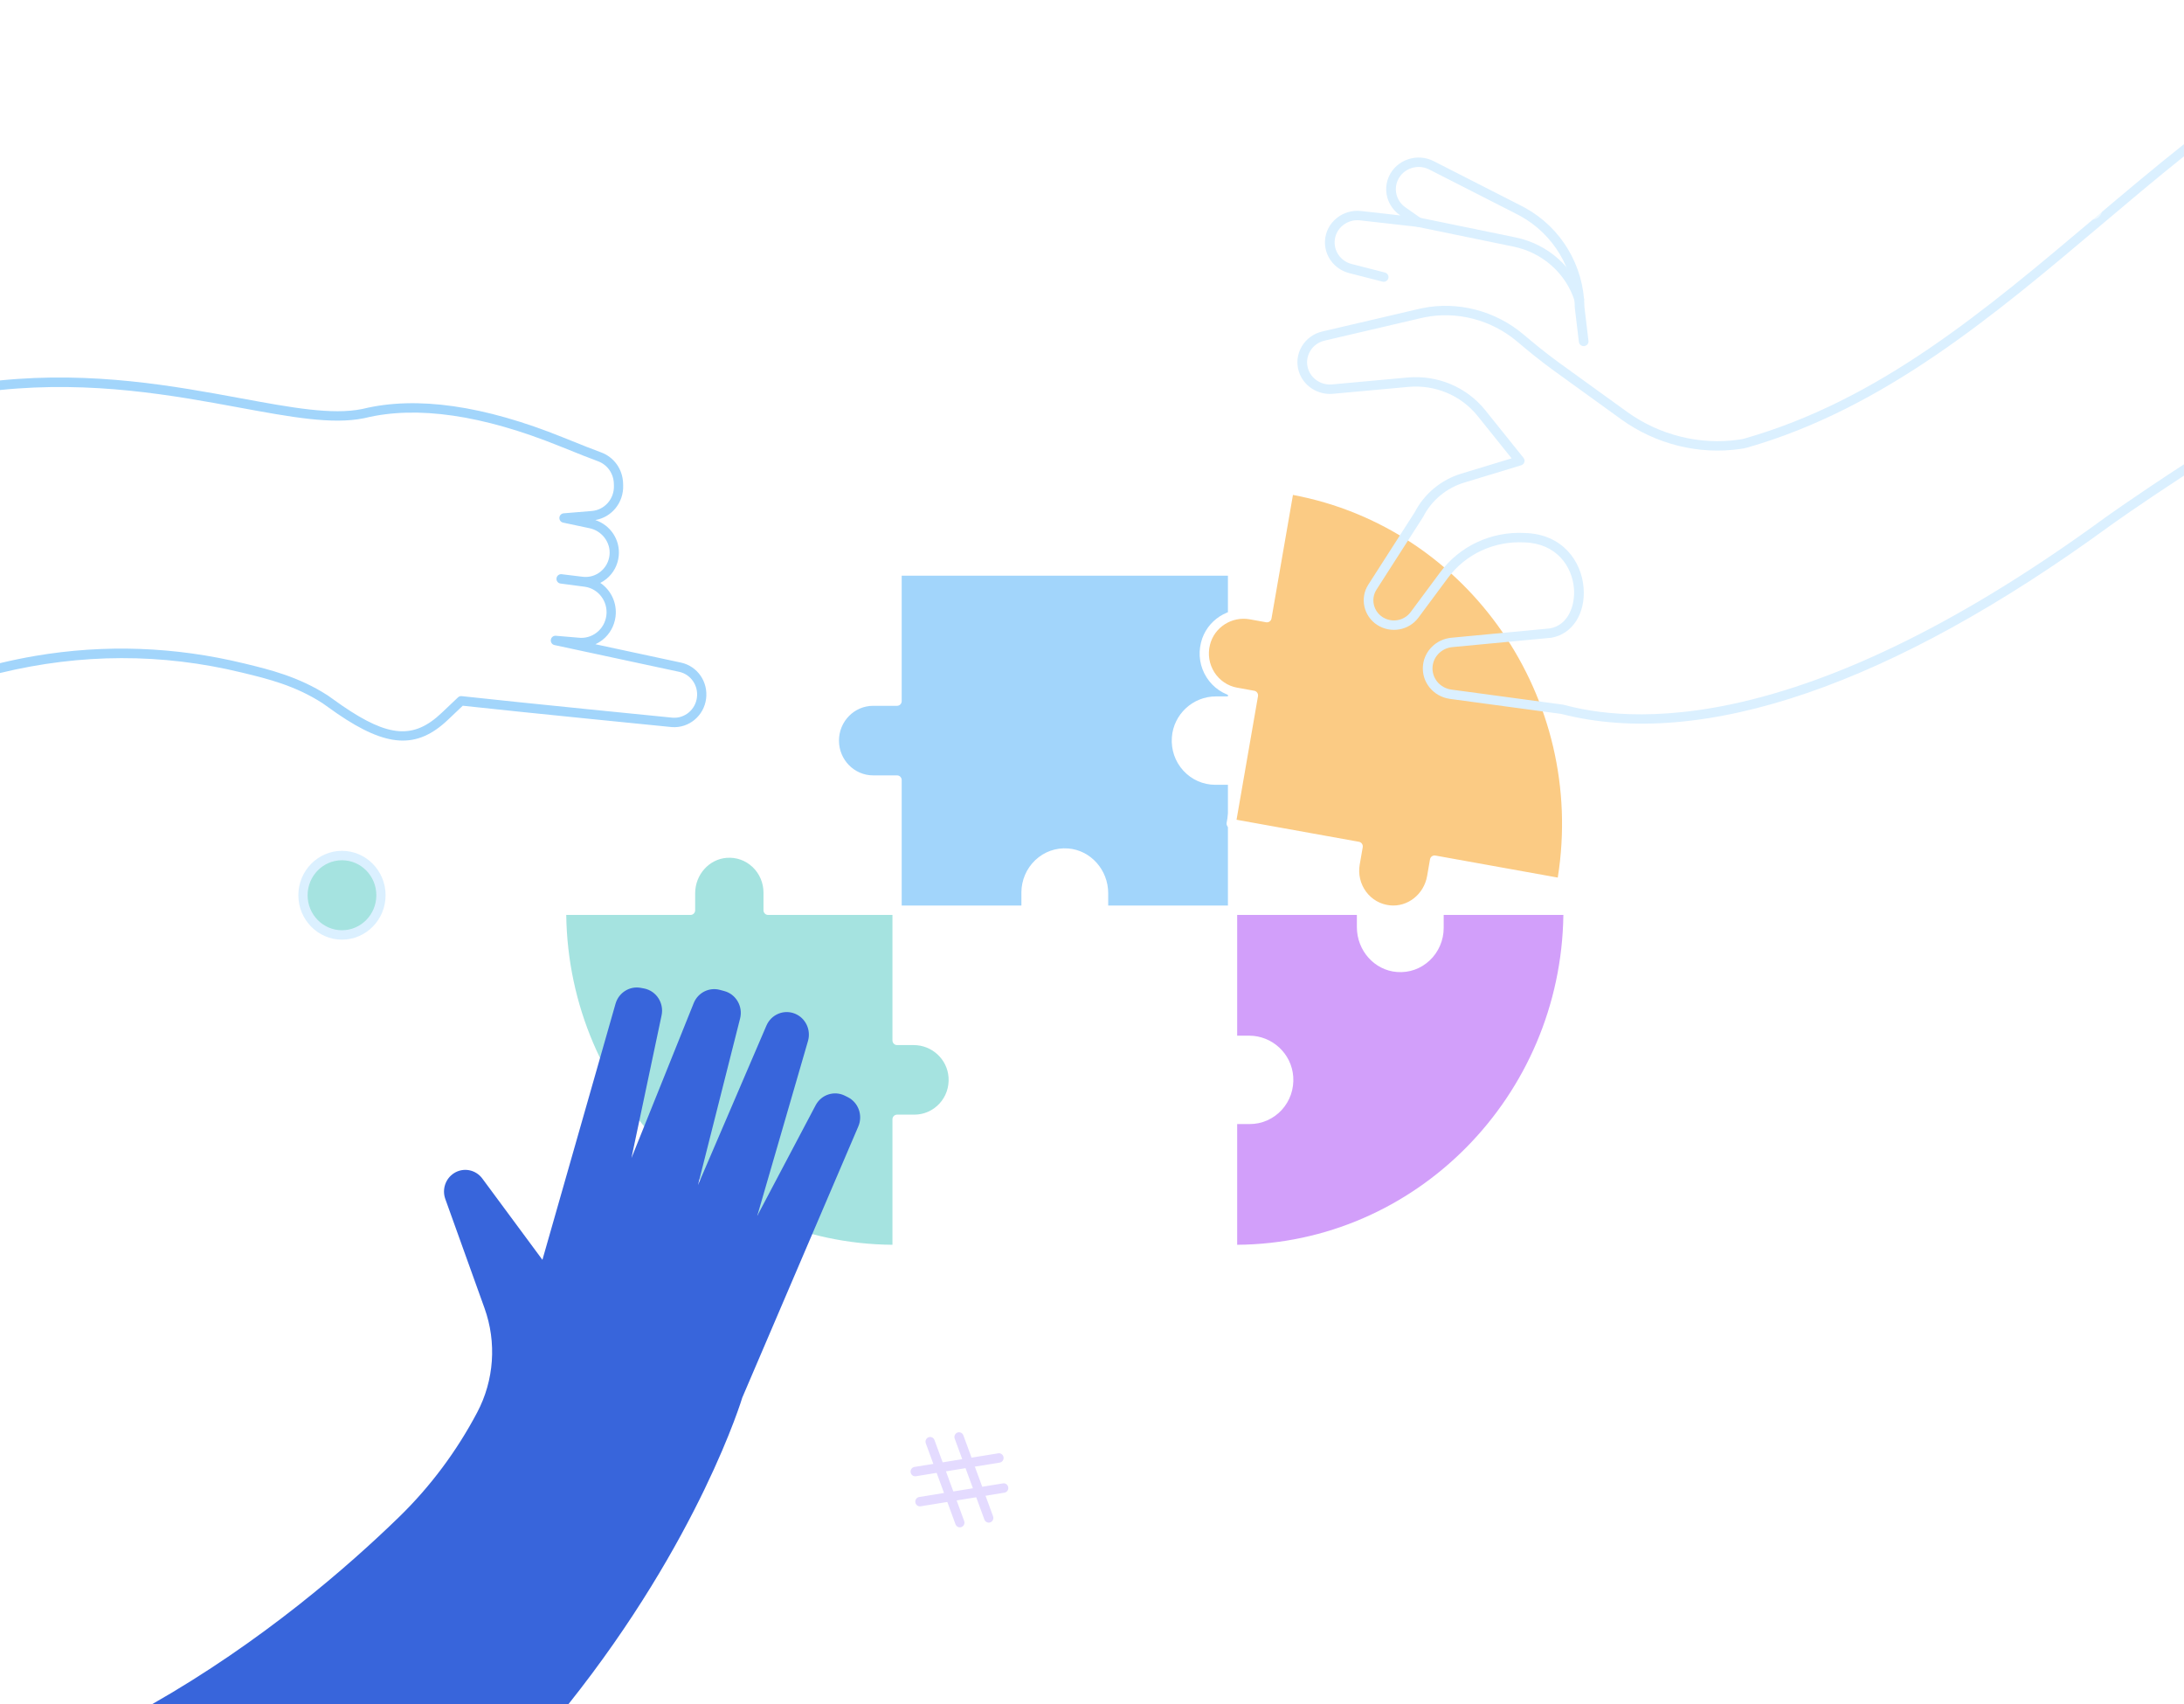 <svg width="705" height="550" viewBox="0 0 705 550" fill="none" xmlns="http://www.w3.org/2000/svg">
    <g clip-path="url(#clip0_0_1)">
    <path d="M179.786 293.742C179.786 264.091 191.131 236.215 211.73 215.249C232.329 194.283 259.718 182.736 288.85 182.736H289.572C290.397 182.736 291.064 183.416 291.064 184.255V226.256C291.064 227.096 290.397 227.775 289.572 227.775H281.844C275.764 227.775 270.817 232.81 270.817 238.999C270.817 245.187 275.764 250.222 281.844 250.222H289.572C290.397 250.222 291.064 250.901 291.064 251.741V293.742C291.064 294.582 290.397 295.261 289.572 295.261H181.278C180.454 295.261 179.786 294.582 179.786 293.742ZM288.08 253.26H281.844C274.119 253.26 267.833 246.862 267.833 238.999C267.833 231.136 274.119 224.738 281.844 224.738H288.08V185.776C230.439 186.195 183.58 233.65 182.779 292.224H288.08V253.26Z" fill="white"/>
    <path d="M331.466 410.407C330.237 407.022 327.016 404.751 323.456 404.751H289.574C288.749 404.751 288.082 404.072 288.082 403.232V361.231C288.082 360.391 288.749 359.712 289.574 359.712H295.191C298.243 359.712 301.188 358.407 303.268 356.129C305.378 353.822 306.415 350.809 306.189 347.647C305.774 341.825 300.835 337.265 294.943 337.265H289.576C288.752 337.265 288.084 336.583 288.084 335.746V293.745C288.084 292.905 288.752 292.226 289.576 292.226H329.712V288.282C329.712 280.702 335.409 274.344 342.682 273.807C346.624 273.513 350.383 274.858 353.265 277.584C356.107 280.274 357.737 284.08 357.737 288.028V292.226H397.872C398.697 292.226 399.364 292.905 399.364 293.745V334.227H403.241C410.687 334.227 416.933 340.026 417.463 347.426C417.749 351.439 416.43 355.265 413.752 358.198C411.109 361.09 407.368 362.749 403.491 362.749H399.366V403.232C399.366 404.072 398.699 404.751 397.874 404.751H367.793C363.093 404.751 359.255 408.59 359.24 413.322V413.409C359.24 424.087 365.095 433.651 374.523 438.366C375.146 438.677 375.472 439.386 375.315 440.074C375.157 440.762 374.553 441.25 373.857 441.25C346.74 441.25 335.661 421.929 331.471 410.409L331.466 410.407ZM396.376 361.228C396.376 360.389 397.043 359.71 397.868 359.71H403.484C406.536 359.71 409.481 358.405 411.56 356.127C413.669 353.82 414.706 350.807 414.481 347.644C414.065 341.823 409.127 337.263 403.237 337.263H397.868C397.043 337.263 396.376 336.581 396.376 335.744V295.261H356.24C355.415 295.261 354.748 294.582 354.748 293.742V288.026C354.748 284.919 353.466 281.922 351.228 279.807C348.961 277.66 345.999 276.604 342.894 276.834C337.175 277.257 332.694 282.283 332.694 288.278V293.74C332.694 294.58 332.027 295.259 331.202 295.259H291.066V334.223H294.941C302.387 334.223 308.633 340.022 309.163 347.422C309.449 351.435 308.13 355.26 305.452 358.193C302.809 361.086 299.068 362.745 295.191 362.745H291.069V401.709H323.459C328.263 401.709 332.606 404.78 334.269 409.349C337.877 419.268 346.939 435.375 368.099 437.874C360.675 432.11 356.253 423.178 356.253 413.404V413.291C356.278 406.904 361.452 401.709 367.793 401.709H396.38V361.226L396.376 361.228Z" fill="white"/>
    <path d="M331.466 410.407C330.237 407.022 327.016 404.751 323.456 404.751H289.574C288.749 404.751 288.082 404.072 288.082 403.232V361.231C288.082 360.391 288.749 359.712 289.574 359.712H295.191C298.243 359.712 301.188 358.407 303.268 356.129C305.378 353.822 306.415 350.809 306.189 347.647C305.774 341.825 300.835 337.265 294.943 337.265H289.576C288.752 337.265 288.084 336.583 288.084 335.746V293.745C288.084 292.905 288.752 292.226 289.576 292.226H329.712V288.282C329.712 280.702 335.409 274.344 342.682 273.807C346.624 273.513 350.383 274.858 353.265 277.584C356.107 280.274 357.737 284.08 357.737 288.028V292.226H397.872C398.697 292.226 399.364 292.905 399.364 293.745V334.227H403.241C410.687 334.227 416.933 340.026 417.463 347.426C417.749 351.439 416.43 355.265 413.752 358.198C411.109 361.09 407.368 362.749 403.491 362.749H399.366V403.232C399.366 404.072 398.699 404.751 397.874 404.751H367.793C363.093 404.751 359.255 408.59 359.24 413.322V413.409C359.24 424.087 365.095 433.651 374.523 438.366C375.146 438.677 375.472 439.386 375.315 440.074C375.157 440.762 374.553 441.25 373.857 441.25C346.74 441.25 335.661 421.929 331.471 410.409L331.466 410.407ZM396.376 361.228C396.376 360.389 397.043 359.71 397.868 359.71H403.484C406.536 359.71 409.481 358.405 411.56 356.127C413.669 353.82 414.706 350.807 414.481 347.644C414.065 341.823 409.127 337.263 403.237 337.263H397.868C397.043 337.263 396.376 336.581 396.376 335.744V295.261H356.24C355.415 295.261 354.748 294.582 354.748 293.742V288.026C354.748 284.919 353.466 281.922 351.228 279.807C348.961 277.66 345.999 276.604 342.894 276.834C337.175 277.257 332.694 282.283 332.694 288.278V293.74C332.694 294.58 332.027 295.259 331.202 295.259H291.066V334.223H294.941C302.387 334.223 308.633 340.022 309.163 347.422C309.449 351.435 308.13 355.26 305.452 358.193C302.809 361.086 299.068 362.745 295.191 362.745H291.069V401.709H323.459C328.263 401.709 332.606 404.78 334.269 409.349C337.877 419.268 346.939 435.375 368.099 437.874C360.675 432.11 356.253 423.178 356.253 413.404V413.291C356.278 406.904 361.452 401.709 367.793 401.709H396.38V361.226L396.376 361.228Z" fill="white"/>
    <path d="M281.846 226.256H289.574V184.255H397.868V226.256H392.501C385.904 226.256 380.246 231.351 379.767 238.048C379.235 245.514 385.029 251.741 392.251 251.741H397.868V293.742H356.24V288.28C356.24 281.566 351.234 275.807 344.655 275.319C337.319 274.776 331.202 280.675 331.202 288.026V293.742H289.574V251.741H281.846C274.933 251.741 269.327 246.036 269.327 238.999C269.327 231.962 274.933 226.256 281.846 226.256Z" fill="#A2D5FB"/>
    <path d="M288.082 293.742V253.26H281.846C274.121 253.26 267.835 246.862 267.835 238.999C267.835 231.136 274.121 224.738 281.846 224.738H288.082V184.255C288.082 183.416 288.749 182.736 289.574 182.736H397.868C398.693 182.736 399.36 183.416 399.36 184.255V226.256C399.36 227.096 398.693 227.775 397.868 227.775H392.501C386.611 227.775 381.671 232.336 381.255 238.157C381.029 241.319 382.067 244.332 384.176 246.639C386.256 248.915 389.199 250.222 392.251 250.222H397.868C398.693 250.222 399.36 250.901 399.36 251.741V293.742C399.36 294.582 398.693 295.261 397.868 295.261H356.24C355.415 295.261 354.748 294.582 354.748 293.742V288.28C354.748 282.285 350.267 277.257 344.548 276.836C341.443 276.606 338.481 277.662 336.214 279.809C333.978 281.927 332.694 284.922 332.694 288.028V293.745C332.694 294.584 332.027 295.263 331.202 295.263H289.574C288.749 295.263 288.082 294.584 288.082 293.745V293.742ZM329.709 288.026C329.709 284.078 331.34 280.272 334.182 277.582C337.063 274.854 340.818 273.513 344.765 273.805C352.037 274.342 357.732 280.7 357.732 288.28V292.224H396.376V253.26H392.254C388.374 253.26 384.635 251.601 381.992 248.708C379.312 245.775 377.995 241.949 378.281 237.937C378.809 230.534 385.055 224.738 392.503 224.738H396.378V185.774H291.069V226.256C291.069 227.096 290.401 227.775 289.576 227.775H281.849C275.768 227.775 270.821 232.81 270.821 238.999C270.821 245.187 275.768 250.222 281.849 250.222H289.576C290.401 250.222 291.069 250.901 291.069 251.741V292.224H329.712V288.026H329.709Z" fill="white"/>
    <path d="M403.688 198.367L408.974 199.318L416.159 157.958L416.87 158.085C475.373 168.614 514.414 225.419 504.072 284.964L463.079 277.587L462.145 282.967C460.996 289.578 455.082 294.364 448.52 293.676C441.204 292.91 436.187 286.018 437.445 278.778L438.423 273.151L397.43 265.773L404.615 224.413L399.086 223.417C391.973 222.137 387.333 214.98 389.134 207.72C390.748 201.211 397.194 197.196 403.69 198.365L403.688 198.367Z" fill="#FBCB84"/>
    <path d="M448.367 295.188C444.433 294.776 440.963 292.79 438.592 289.592C436.253 286.439 435.301 282.401 435.975 278.513L436.692 274.38L397.17 267.267C396.358 267.12 395.818 266.334 395.96 265.508L402.885 225.642L398.824 224.912C395.004 224.224 391.606 221.928 389.497 218.612C387.359 215.249 386.716 211.25 387.685 207.348C389.47 200.153 396.612 195.548 403.948 196.871L407.764 197.557L414.688 157.691C414.758 157.294 414.979 156.943 415.303 156.711C415.627 156.479 416.027 156.39 416.419 156.459L417.13 156.586C445.818 161.748 470.813 177.973 487.511 202.269C504.21 226.566 510.614 256.026 505.54 285.225C505.395 286.051 504.619 286.601 503.811 286.456L464.289 279.344L463.615 283.227C462.401 290.211 456.462 295.257 449.763 295.255C449.301 295.255 448.835 295.23 448.369 295.181L448.367 295.188ZM463.339 276.092L502.851 283.203C512.082 225.382 474.058 170.348 417.369 159.719L410.444 199.581C410.302 200.407 409.527 200.957 408.715 200.812L403.429 199.861C397.627 198.817 391.984 202.433 390.58 208.092C389.816 211.167 390.324 214.316 392.004 216.962C393.663 219.572 396.338 221.38 399.345 221.921L404.873 222.916C405.685 223.063 406.226 223.849 406.083 224.676L399.159 264.541L438.681 271.654C439.493 271.801 440.033 272.587 439.891 273.413L438.913 279.041C438.381 282.101 439.132 285.278 440.972 287.759C442.838 290.275 445.571 291.839 448.671 292.164C454.382 292.763 459.648 288.605 460.674 282.702L461.609 277.322C461.735 276.584 462.366 276.068 463.077 276.068C463.164 276.068 463.249 276.075 463.339 276.092Z" fill="white"/>
    <path d="M222.908 293.742V288.279C222.908 281.565 227.914 275.806 234.493 275.319C241.829 274.778 247.947 280.674 247.947 288.025V293.742H289.574V335.743H294.941C301.538 335.743 307.196 340.838 307.675 347.535C308.207 355.001 302.413 361.228 295.191 361.228H289.574V403.229H288.852C229.441 403.229 181.278 354.209 181.278 293.74H222.906L222.908 293.742Z" fill="#A5E3E0"/>
    <path d="M211.732 372.236C191.133 351.27 179.788 323.393 179.788 293.742C179.788 292.903 180.456 292.223 181.281 292.223H221.416V288.28C221.416 280.699 227.113 274.342 234.386 273.805C238.329 273.513 242.087 274.856 244.969 277.584C247.811 280.274 249.441 284.08 249.441 288.028V292.226H289.576C290.401 292.226 291.069 292.905 291.069 293.744V334.227H294.943C302.391 334.227 308.638 340.026 309.165 347.426C309.452 351.439 308.132 355.265 305.454 358.197C302.811 361.09 299.07 362.749 295.193 362.749H291.071V403.232C291.071 404.071 290.403 404.751 289.579 404.751H288.857C259.724 404.751 232.336 393.204 211.737 372.238L211.732 372.236ZM247.947 295.261C247.122 295.261 246.455 294.582 246.455 293.742V288.026C246.455 284.919 245.172 281.922 242.934 279.806C240.667 277.66 237.705 276.604 234.6 276.833C228.881 277.257 224.4 282.283 224.4 288.277V293.74C224.4 294.58 223.733 295.259 222.908 295.259H182.784C183.585 353.833 230.443 401.288 288.084 401.706V361.226C288.084 360.386 288.752 359.707 289.576 359.707H295.193C298.245 359.707 301.19 358.402 303.271 356.124C305.38 353.817 306.417 350.804 306.191 347.642C305.776 341.821 300.838 337.26 294.946 337.26H289.579C288.754 337.26 288.086 336.579 288.086 335.741V295.259H247.951L247.947 295.261Z" fill="white"/>
    <path d="M403.237 335.744H397.87V293.742H439.497V299.205C439.497 305.919 444.503 311.678 451.082 312.165C458.419 312.706 464.536 306.81 464.536 299.459V293.742H506.163C506.163 354.211 458.001 403.232 398.59 403.232H397.868V361.23H403.484C410.706 361.23 416.502 355.004 415.968 347.537C415.491 340.841 409.831 335.746 403.235 335.746L403.237 335.744Z" fill="#D29FFA"/>
    <path d="M396.375 403.232V361.231C396.375 360.391 397.043 359.712 397.868 359.712H403.484C406.536 359.712 409.481 358.407 411.56 356.129C413.669 353.822 414.706 350.809 414.481 347.647C414.065 341.825 409.127 337.265 403.237 337.265H397.868C397.043 337.265 396.375 336.583 396.375 335.746V293.745C396.375 292.905 397.043 292.226 397.868 292.226H439.495C440.32 292.226 440.987 292.905 440.987 293.745V299.207C440.987 305.202 445.468 310.23 451.187 310.651C454.294 310.883 457.255 309.825 459.521 307.678C461.757 305.56 463.042 302.565 463.042 299.459V293.742C463.042 292.903 463.709 292.224 464.534 292.224H506.161C506.986 292.224 507.653 292.903 507.653 293.742C507.653 323.393 496.309 351.27 475.71 372.236C455.11 393.202 427.722 404.748 398.59 404.748H397.868C397.043 404.748 396.375 404.069 396.375 403.23V403.232ZM466.026 295.261V299.457C466.026 303.405 464.396 307.211 461.554 309.901C458.672 312.629 454.907 313.974 450.971 313.678C443.698 313.141 438.003 306.783 438.003 299.203V295.259H399.36V334.223H403.235C410.682 334.223 416.929 340.022 417.456 347.422C417.743 351.434 416.423 355.26 413.745 358.193C411.102 361.086 407.361 362.745 403.484 362.745H399.36V401.707C457.001 401.288 503.86 353.833 504.66 295.259H466.028L466.026 295.261Z" fill="white"/>
    <path d="M511.211 111.7C511.271 111.7 511.332 111.695 511.392 111.689C512.246 111.593 512.859 110.838 512.761 110.005L511.46 99.1C511.282 85.734 503.944 73.464 492.301 67.066C491.917 66.855 491.531 66.65 491.138 66.451L462.809 52.01C460.215 50.687 457.265 50.478 454.502 51.413C451.739 52.351 449.561 54.299 448.368 56.905C446.355 61.307 447.806 66.547 451.821 69.362L452.064 69.531L439.392 68.097C436.488 67.77 433.654 68.6 431.417 70.44C429.182 72.279 427.863 74.86 427.71 77.708C427.45 82.523 430.731 86.908 435.516 88.132L446.259 90.887C447.089 91.101 447.943 90.615 448.163 89.805C448.382 88.994 447.884 88.164 447.052 87.95L436.309 85.195C432.948 84.333 430.642 81.254 430.825 77.869C430.935 75.867 431.858 74.054 433.43 72.76C435 71.469 436.988 70.883 439.033 71.115L457.669 73.221C458.375 73.301 459.045 72.907 459.303 72.261C459.559 71.616 459.335 70.883 458.759 70.48L453.645 66.895C450.823 64.917 449.801 61.234 451.218 58.141C452.054 56.31 453.585 54.941 455.528 54.282C457.473 53.622 459.543 53.772 461.367 54.7L489.698 69.141C490.062 69.326 490.418 69.516 490.775 69.712C501.476 75.593 508.211 86.897 508.35 99.213C508.35 99.267 508.355 99.32 508.359 99.372L509.669 110.355C509.76 111.127 510.434 111.697 511.216 111.697L511.211 111.7Z" fill="#DBF0FF"/>
    <path d="M705 149.834C689.127 160.151 679.557 167.028 679.353 167.172C635.039 199.547 594.463 219.776 558.75 227.301C528.725 233.625 510.622 228.962 504.673 227.427C504.612 227.412 504.55 227.401 504.488 227.392L468.528 222.539C464.746 222.03 462.077 218.729 462.45 215.026C462.781 211.755 465.457 209.149 468.814 208.831L500.708 205.813C500.75 205.809 500.793 205.804 500.834 205.795C507.578 204.609 511.837 197.992 511.191 189.706C510.521 181.126 504.392 172.325 492.21 172.005C481.458 171.419 471.22 176.167 464.879 184.707L455.352 197.536C453.261 200.353 449.287 201.061 446.309 199.15C443.318 197.231 442.427 193.263 444.326 190.303L459.39 166.814C459.417 166.771 459.44 166.729 459.463 166.685C462.127 161.465 466.933 157.476 472.644 155.742L491.037 150.154C491.526 150.005 491.908 149.633 492.061 149.157C492.214 148.68 492.116 148.161 491.801 147.769L479.465 132.399C473.439 124.89 464.027 120.942 454.292 121.833L429.991 124.057C426.538 124.374 423.277 122.254 422.255 119.016C421.652 117.101 421.881 115.087 422.9 113.346C423.919 111.607 425.583 110.391 427.582 109.923L458.675 102.659C459.072 102.566 459.47 102.479 459.87 102.399C470.283 100.301 481.437 103.214 489.701 110.191C493.067 113.032 497.07 116.343 501.236 119.354L523.341 135.33C534.456 143.365 548.48 146.843 561.814 144.872L562.004 144.845C562.404 144.792 563.071 144.703 563.883 144.471C607.994 131.909 643.659 101.811 678.147 72.701C686.988 65.239 695.889 57.727 704.993 50.447V46.522C695.176 54.311 685.606 62.388 676.106 70.407C640.293 100.633 606.465 129.181 563.007 141.559C562.418 141.726 561.933 141.79 561.581 141.837L561.348 141.87C548.828 143.719 535.654 140.447 525.199 132.891L503.094 116.916C499.013 113.965 495.066 110.701 491.744 107.897C482.751 100.303 470.596 97.139 459.239 99.426C458.809 99.513 458.378 99.606 457.948 99.706L426.856 106.97C424.01 107.636 421.643 109.367 420.192 111.843C418.741 114.319 418.416 117.183 419.273 119.909C420.724 124.516 425.352 127.538 430.279 127.084L454.58 124.859C463.259 124.064 471.638 127.585 477.006 134.272L487.95 147.912L471.712 152.844C465.217 154.817 459.749 159.345 456.7 165.268L441.677 188.695C438.889 193.042 440.197 198.872 444.591 201.689C448.967 204.495 454.801 203.455 457.872 199.317L467.399 186.488C473.115 178.79 482.345 174.512 492.075 175.042C502.361 175.314 507.514 182.718 508.076 189.938C508.501 195.38 506.257 201.714 500.334 202.796L468.505 205.807C463.67 206.263 459.815 210.015 459.34 214.728C458.8 220.059 462.646 224.813 468.092 225.548L503.958 230.389C549.493 242.076 610.782 221.063 681.207 169.611C681.396 169.475 690.233 163.126 704.991 153.49V149.836L705 149.834Z" fill="#DBF0FF"/>
    <path d="M509.785 98.189C509.938 98.189 510.094 98.167 510.247 98.12C511.069 97.873 511.529 97.022 511.275 96.221C508.119 86.278 499.669 78.764 489.218 76.615L458.172 70.231C457.329 70.059 456.504 70.583 456.325 71.404C456.147 72.226 456.686 73.03 457.53 73.204L488.576 79.588C497.921 81.51 505.478 88.228 508.298 97.118C508.505 97.771 509.12 98.189 509.785 98.189Z" fill="#DBF0FF"/>
    <path d="M219.922 213.851L192.203 207.905C192.995 207.542 193.75 207.083 194.454 206.531C196.808 204.685 198.314 202.015 198.694 199.015C199.257 194.588 197.213 190.417 193.778 188.108C194.472 187.759 195.137 187.329 195.756 186.823C198.027 184.97 199.438 182.325 199.731 179.374C200.243 174.197 197.045 169.436 192.152 167.828C197.447 166.948 201.342 162.203 201.158 156.651L201.134 155.918C200.983 151.384 198.171 147.478 193.971 145.966C191.953 145.24 187.842 143.624 181.751 141.161C156.242 130.848 134.54 127.739 117.249 131.915C117.139 131.939 117.01 131.968 116.881 131.995C107.189 133.961 94.131 131.556 77.601 128.508C56.42 124.599 30.038 119.74 0 122.771V125.864C29.835 122.793 56.046 127.619 77.067 131.496C93.91 134.6 107.215 137.054 117.463 134.972C117.614 134.941 117.763 134.908 117.912 134.874C134.625 130.837 155.721 133.903 180.648 143.98C186.774 146.456 190.921 148.086 192.973 148.826C196.008 149.919 198.04 152.741 198.15 156.016L198.174 156.749C198.314 160.98 195.176 164.563 191.03 164.904L181.941 165.652C181.202 165.712 180.618 166.318 180.572 167.071C180.526 167.823 181.031 168.498 181.758 168.652L190.35 170.473C194.338 171.32 197.156 175.092 196.762 179.063C196.55 181.196 195.531 183.109 193.89 184.447C192.249 185.788 190.192 186.385 188.107 186.131L181.3 185.304C180.48 185.204 179.742 185.797 179.642 186.625C179.541 187.453 180.117 188.211 180.931 188.317L188.702 189.34C193.154 189.925 196.307 194.087 195.734 198.619C195.456 200.815 194.353 202.768 192.632 204.119C190.91 205.471 188.774 206.059 186.617 205.776C186.595 205.774 186.571 205.772 186.549 205.77L179.41 205.168C178.62 205.104 177.924 205.669 177.811 206.462C177.697 207.255 178.209 208.003 178.979 208.168L219.287 216.815C223.011 217.661 225.464 221.222 224.971 225.09C224.47 229.032 221.022 231.893 217.134 231.61C216.675 231.564 167.341 226.682 149.026 224.649C148.593 224.602 148.164 224.747 147.847 225.048L142.552 230.069C133.571 238.585 125.491 238.006 110.53 227.771L105.791 224.42C105.773 224.406 105.756 224.395 105.738 224.384C96.411 218.369 86.931 216.069 79.314 214.221L78.724 214.078C56.488 208.676 33.856 207.861 11.463 211.653C7.653 212.303 3.831 213.087 0 214.005V217.189C26.176 210.842 52.265 210.776 78.035 217.035L78.625 217.178C86.403 219.064 95.219 221.204 104.117 226.934L108.847 230.281C124.887 241.253 134.571 241.794 144.587 232.294L149.381 227.747C168.221 229.822 216.39 234.59 216.883 234.639C222.387 235.042 227.227 231.02 227.932 225.482C228.621 220.044 225.177 215.042 219.919 213.849L219.922 213.851Z" fill="#A2D5FB"/>
    <path d="M183.458 550C225.916 496.733 239.611 451.019 239.611 451.019L277.068 363.502C278.593 359.939 277.099 355.784 273.675 354.067L272.745 353.601C269.312 351.88 265.155 353.212 263.315 356.628L244.439 392.376L260.825 335.918C261.844 332.35 260.061 328.571 256.685 327.155C253.088 325.645 248.964 327.34 247.404 330.969L225.308 382.426L238.904 328.678C239.886 324.799 237.602 320.841 233.795 319.824L232.362 319.441C228.921 318.521 225.339 320.316 223.956 323.654L203.829 373.726L213.55 327.714C214.423 323.692 211.846 319.732 207.866 318.984L206.86 318.795C203.247 318.116 199.718 320.332 198.694 323.921L175.095 406.557L155.688 380.32C153.529 377.4 149.527 376.665 146.501 378.629C143.784 380.395 142.637 383.845 143.745 386.927L156.404 422.163C160.371 433.206 159.511 445.449 154.037 455.804C147.42 468.324 138.929 479.719 128.832 489.542C112.409 505.518 84.533 529.813 49.031 550H183.46H183.458Z" fill="#3865DB"/>
    <path d="M319.167 491.373C319.339 491.373 319.517 491.342 319.689 491.278C320.462 490.984 320.853 490.109 320.565 489.322L310.977 463.197C310.688 462.41 309.826 462.014 309.056 462.306C308.284 462.6 307.892 463.475 308.181 464.261L317.768 490.387C317.992 490.997 318.563 491.376 319.167 491.376V491.373Z" fill="white"/>
    <path d="M309.837 492.892C310.01 492.892 310.187 492.861 310.36 492.796C311.132 492.502 311.524 491.627 311.235 490.841L301.648 464.715C301.359 463.929 300.497 463.53 299.727 463.824C298.954 464.118 298.563 464.993 298.852 465.779L308.439 491.905C308.662 492.516 309.233 492.894 309.837 492.894V492.892Z" fill="white"/>
    <path d="M295.423 476.417C295.502 476.417 295.581 476.411 295.662 476.397L322.704 471.999C323.518 471.868 324.072 471.088 323.943 470.26C323.814 469.432 323.046 468.868 322.234 468.999L295.191 473.398C294.377 473.529 293.824 474.308 293.953 475.137C294.071 475.883 294.703 476.415 295.425 476.415L295.423 476.417Z" fill="white"/>
    <path d="M296.946 486.12C297.025 486.12 297.104 486.113 297.184 486.1L324.229 481.702C325.043 481.57 325.597 480.791 325.468 479.963C325.337 479.134 324.571 478.569 323.759 478.702L296.714 483.1C295.9 483.232 295.347 484.011 295.476 484.839C295.594 485.586 296.226 486.118 296.948 486.118L296.946 486.12Z" fill="white"/>
    <path d="M319.167 491.373C319.339 491.373 319.517 491.342 319.689 491.278C320.462 490.984 320.853 490.109 320.565 489.322L310.977 463.197C310.688 462.41 309.826 462.014 309.056 462.306C308.284 462.6 307.892 463.475 308.181 464.261L317.768 490.387C317.992 490.997 318.563 491.376 319.167 491.376V491.373Z" fill="#E4DBFF"/>
    <path d="M309.837 492.892C310.01 492.892 310.187 492.861 310.36 492.796C311.132 492.502 311.524 491.627 311.235 490.841L301.648 464.715C301.359 463.929 300.497 463.53 299.727 463.824C298.954 464.118 298.563 464.993 298.852 465.779L308.439 491.905C308.662 492.516 309.233 492.894 309.837 492.894V492.892Z" fill="#E4DBFF"/>
    <path d="M295.423 476.417C295.502 476.417 295.581 476.411 295.662 476.397L322.704 471.999C323.518 471.868 324.072 471.088 323.943 470.26C323.814 469.432 323.046 468.868 322.234 468.999L295.191 473.398C294.377 473.529 293.824 474.308 293.953 475.137C294.071 475.883 294.703 476.415 295.425 476.415L295.423 476.417Z" fill="#E4DBFF"/>
    <path d="M296.946 486.12C297.025 486.12 297.104 486.113 297.184 486.1L324.229 481.702C325.043 481.57 325.597 480.791 325.468 479.963C325.337 479.134 324.571 478.569 323.759 478.702L296.714 483.1C295.9 483.232 295.347 484.011 295.476 484.839C295.594 485.586 296.226 486.118 296.948 486.118L296.946 486.12Z" fill="#E4DBFF"/>
    <path d="M119.29 297.965C124.205 292.962 124.205 284.85 119.29 279.847C114.374 274.844 106.404 274.844 101.489 279.847C96.573 284.85 96.573 292.962 101.489 297.965C106.404 302.968 114.374 302.968 119.29 297.965Z" fill="#A5E3E0"/>
    <path d="M96.31 288.905C96.31 281.004 102.627 274.575 110.39 274.575C118.152 274.575 124.469 281.004 124.469 288.905C124.469 296.806 118.152 303.235 110.39 303.235C102.627 303.235 96.31 296.806 96.31 288.905ZM99.295 288.905C99.295 295.132 104.272 300.198 110.39 300.198C116.507 300.198 121.485 295.132 121.485 288.905C121.485 282.679 116.507 277.613 110.39 277.613C104.272 277.613 99.295 282.679 99.295 288.905Z" fill="#DBF0FF"/>
    <path d="M615.353 356.767L594.88 333.562C594.524 333.157 594.405 332.589 594.574 332.073C594.742 331.556 595.169 331.169 595.692 331.062L625.15 324.929C625.669 324.82 626.203 325 626.557 325.399C626.911 325.797 627.032 326.356 626.874 326.868L617.888 356.205C617.729 356.727 617.306 357.121 616.781 357.237C616.676 357.261 616.569 357.272 616.464 357.272C616.046 357.272 615.639 357.092 615.353 356.769V356.767ZM598.84 333.505L615.821 352.749L623.273 328.418L598.84 333.505Z" fill="white"/>
    <path d="M479.838 458.323C477.74 456.313 476.441 453.709 475.983 450.961C473.489 450.765 471.034 449.835 468.949 448.153C466.085 445.842 464.346 442.537 464.055 438.845C463.768 435.204 464.989 431.57 467.409 428.873C467.965 428.254 468.91 428.209 469.518 428.775C470.126 429.34 470.17 430.3 469.614 430.922C467.724 433.028 466.807 435.756 467.03 438.6C467.256 441.441 468.595 443.989 470.802 445.77C472.297 446.975 474.038 447.679 475.821 447.89C475.966 445.479 476.751 443.083 478.204 440.998C478.351 440.789 478.502 440.586 478.655 440.393C478.677 440.366 478.698 440.341 478.72 440.315L479.178 439.809C480.079 438.805 481.309 438.219 482.643 438.157C483.98 438.097 485.256 438.566 486.242 439.484C488.277 441.377 488.422 444.601 486.577 446.657L486.181 447.111C486.159 447.136 486.137 447.16 486.113 447.185C484.114 449.2 481.611 450.425 478.998 450.839C479.405 452.807 480.377 454.658 481.888 456.108C483.855 457.992 486.422 458.974 489.12 458.869C491.817 458.767 494.305 457.593 496.125 455.564C496.681 454.945 497.626 454.901 498.234 455.466C498.843 456.032 498.884 456.992 498.331 457.613C495.968 460.245 492.736 461.771 489.236 461.904C489.067 461.911 488.901 461.913 488.735 461.913C485.418 461.913 482.278 460.646 479.847 458.317L479.838 458.323ZM484.354 444.63C484.717 444.225 484.903 443.702 484.879 443.154C484.855 442.606 484.623 442.101 484.225 441.731C483.827 441.361 483.313 441.172 482.775 441.196C482.236 441.221 481.74 441.457 481.374 441.867L480.95 442.337C480.845 442.472 480.74 442.613 480.639 442.76C479.574 444.287 478.974 446.029 478.819 447.795C480.711 447.436 482.516 446.523 483.978 445.065L484.356 444.63H484.354Z" fill="white"/>
    <path d="M251.296 125.652C248.769 122.815 247.481 119.15 247.664 115.326C247.848 111.503 249.485 107.982 252.272 105.412C258.024 100.106 266.947 100.551 272.161 106.405C272.425 106.704 272.565 107.098 272.546 107.499C272.526 107.902 272.351 108.278 272.058 108.55L253.406 125.759C253.119 126.022 252.762 126.154 252.404 126.154C251.997 126.154 251.592 125.987 251.296 125.655V125.652ZM254.276 107.661C252.08 109.688 250.791 112.463 250.647 115.476C250.526 117.976 251.207 120.393 252.579 122.421L268.872 107.39C264.695 103.807 258.436 103.827 254.276 107.664V107.661Z" fill="white"/>
    </g>
    <g filter="url(#filter0_d_0_1)">
    <ellipse cx="675.296" cy="38.297" rx="3.296" ry="3.297" fill="white"/>
    </g>
    <ellipse opacity="0.5" cx="675.296" cy="52.949" rx="3.296" ry="3.297" fill="white"/>
    <ellipse opacity="0.5" cx="675.296" cy="67.601" rx="3.296" ry="3.297" fill="white"/>
    <defs>
    <filter id="filter0_d_0_1" x="664" y="30" width="22.593" height="22.594" filterUnits="userSpaceOnUse" color-interpolation-filters="sRGB">
    <feFlood flood-opacity="0" result="BackgroundImageFix"/>
    <feColorMatrix in="SourceAlpha" type="matrix" values="0 0 0 0 0 0 0 0 0 0 0 0 0 0 0 0 0 0 127 0" result="hardAlpha"/>
    <feOffset dy="3"/>
    <feGaussianBlur stdDeviation="4"/>
    <feComposite in2="hardAlpha" operator="out"/>
    <feColorMatrix type="matrix" values="0 0 0 0 0.087 0 0 0 0 0.242 0 0 0 0 0.65 0 0 0 0.44 0"/>
    <feBlend mode="normal" in2="BackgroundImageFix" result="effect1_dropShadow_0_1"/>
    <feBlend mode="normal" in="SourceGraphic" in2="effect1_dropShadow_0_1" result="shape"/>
    </filter>
    <clipPath id="clip0_0_1">
    <rect width="705" height="550" fill="white"/>
    </clipPath>
    </defs>
</svg>